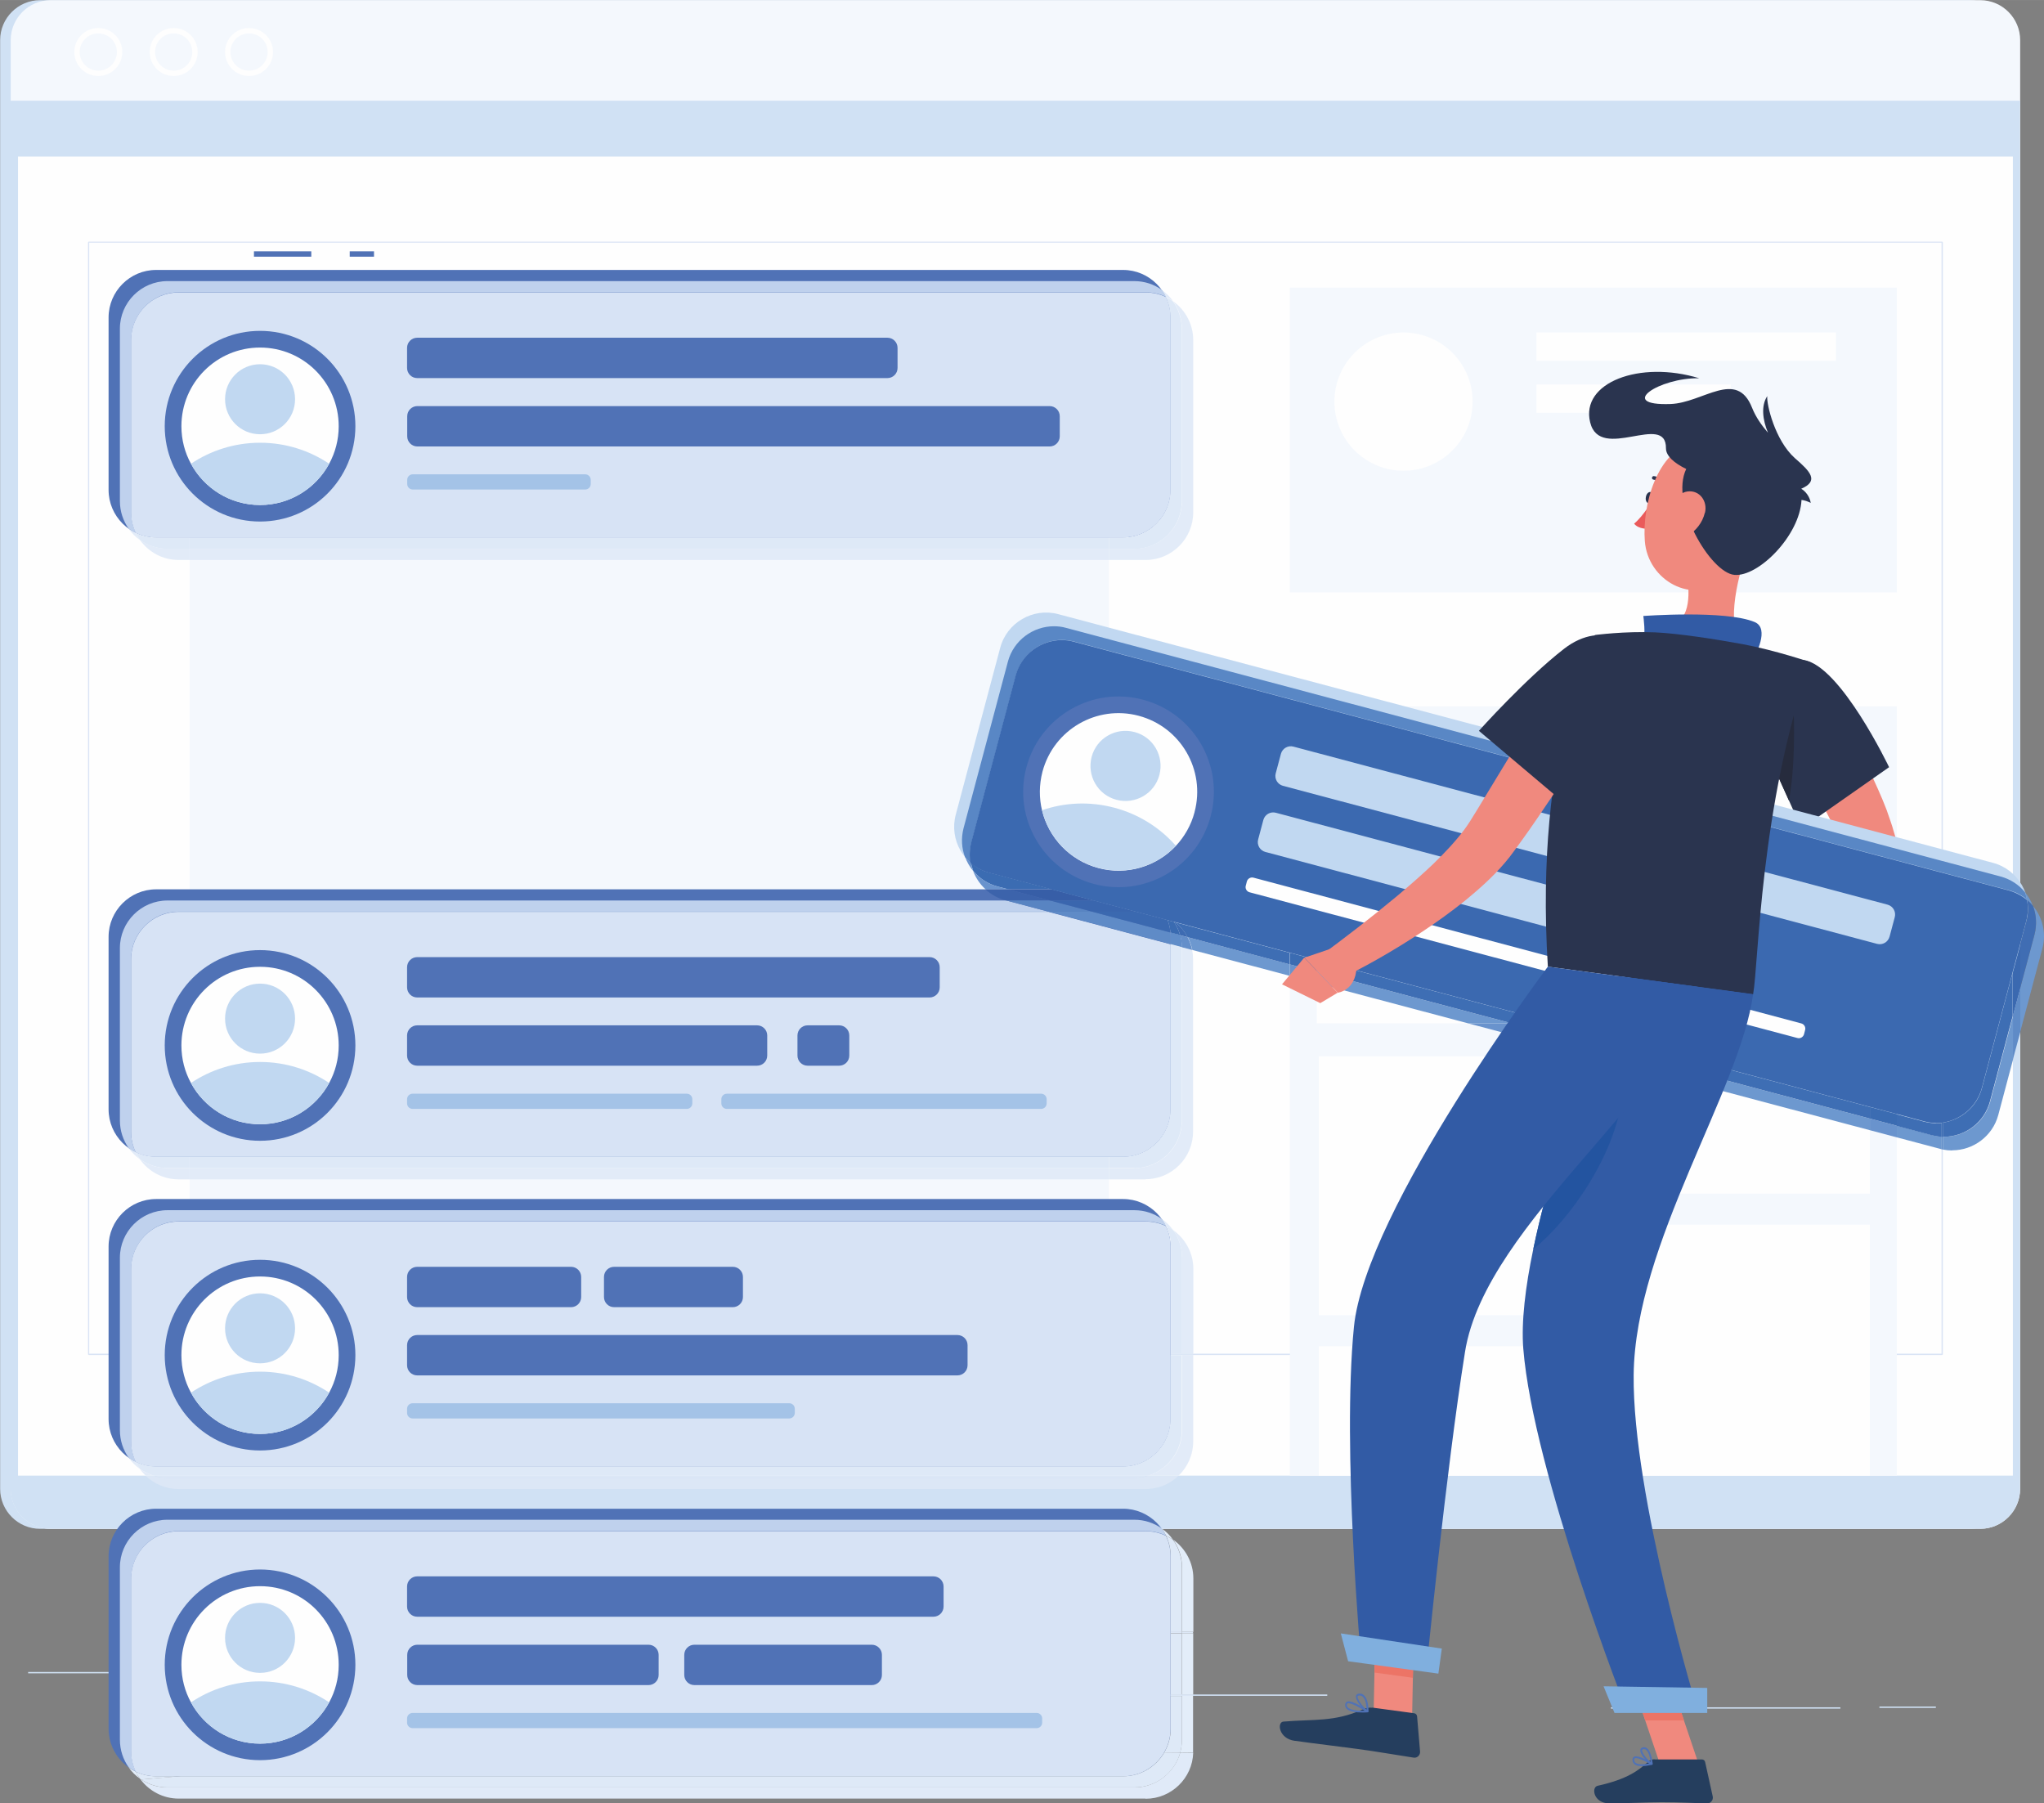 <?xml version="1.0" encoding="UTF-8"?>
<!DOCTYPE svg PUBLIC "-//W3C//DTD SVG 1.1//EN" "http://www.w3.org/Graphics/SVG/1.1/DTD/svg11.dtd">
<!-- Creator: CorelDRAW 2017 -->
<svg xmlns="http://www.w3.org/2000/svg" xml:space="preserve" width="135.634mm" height="119.655mm" version="1.1" style="shape-rendering:geometricPrecision; text-rendering:geometricPrecision; image-rendering:optimizeQuality; fill-rule:evenodd; clip-rule:evenodd"
viewBox="0 0 13723 12106"
 xmlns:xlink="http://www.w3.org/1999/xlink">
 <rect x="0" y="0" width="13723" height="12106" fill="#808080" stroke="none"/>
 <defs>
  <style type="text/css">
   <![CDATA[
    .fil2 {fill:#FEFEFE;fill-rule:nonzero}
    .fil14 {fill:#F0897E;fill-rule:nonzero}
    .fil34 {fill:#EA5A5B;fill-rule:nonzero}
    .fil36 {fill:#EC7466;fill-rule:nonzero}
    .fil1 {fill:#F4F8FD;fill-rule:nonzero}
    .fil5 {fill:#E3EDF9;fill-rule:nonzero}
    .fil13 {fill:#E2EBF8;fill-rule:nonzero}
    .fil8 {fill:#E0EAF8;fill-rule:nonzero}
    .fil9 {fill:#DEE9F7;fill-rule:nonzero}
    .fil6 {fill:#DCE7F6;fill-rule:nonzero}
    .fil3 {fill:#DAE4F5;fill-rule:nonzero}
    .fil10 {fill:#D7E3F5;fill-rule:nonzero}
    .fil0 {fill:#D0E1F4;fill-rule:nonzero}
    .fil12 {fill:#C1D8F1;fill-rule:nonzero}
    .fil7 {fill:#BFD1ED;fill-rule:nonzero}
    .fil11 {fill:#A4C3E7;fill-rule:nonzero}
    .fil38 {fill:#80AFDE;fill-rule:nonzero}
    .fil17 {fill:#6D98CF;fill-rule:nonzero}
    .fil18 {fill:#6993CD;fill-rule:nonzero}
    .fil23 {fill:#648FCA;fill-rule:nonzero}
    .fil24 {fill:#608DC9;fill-rule:nonzero}
    .fil20 {fill:#5F8BC7;fill-rule:nonzero}
    .fil19 {fill:#5987C5;fill-rule:nonzero}
    .fil22 {fill:#5884C2;fill-rule:nonzero}
    .fil4 {fill:#5072B6;fill-rule:nonzero}
    .fil27 {fill:#3E6EB4;fill-rule:nonzero}
    .fil25 {fill:#406DB3;fill-rule:nonzero}
    .fil29 {fill:#3B6CB2;fill-rule:nonzero}
    .fil32 {fill:#3D6BB2;fill-rule:nonzero}
    .fil28 {fill:#3A6BB1;fill-rule:nonzero}
    .fil26 {fill:#3B69B0;fill-rule:nonzero}
    .fil31 {fill:#3A66AE;fill-rule:nonzero}
    .fil21 {fill:#3C63AB;fill-rule:nonzero}
    .fil30 {fill:#375EA7;fill-rule:nonzero}
    .fil33 {fill:#325BA5;fill-rule:nonzero}
    .fil37 {fill:#2354A0;fill-rule:nonzero}
    .fil35 {fill:#253E5E;fill-rule:nonzero}
    .fil15 {fill:#2A344F;fill-rule:nonzero}
    .fil16 {fill:#262B3D;fill-rule:nonzero}
   ]]>
  </style>
 </defs>
 <g id="Layer_x0020_1">
  <path class="fil0" d="M12618 11465l379 0 0 -9 -379 0 0 9z"/>
  <path class="fil0" d="M10816 11470l1540 0 0 -9 -1540 0 0 9z"/>
  <path class="fil0" d="M6312 11384l2599 0 0 -9 -2599 0 0 9z"/>
  <path class="fil0" d="M3992 11540l825 0 0 -9 -825 0 0 9z"/>
  <path class="fil0" d="M933 11389l1136 0 0 -9 -1136 0 0 9z"/>
  <path class="fil0" d="M2266 11389l1062 0 0 -9 -1062 0 0 9z"/>
  <path class="fil0" d="M189 11233l1084 0 0 -9 -1084 0 0 9z"/>
  <path class="fil0" d="M13224 10263l-12955 0c-148,0 -268,-121 -268,-268l0 -9726c0,-148 121,-268 268,-268l12955 0c148,0 268,121 268,268l0 9726c0,148 -121,268 -268,268z"/>
  <path class="fil1" d="M13295 10263l-12955 0c-148,0 -268,-121 -268,-268l0 -9726c0,-148 121,-268 268,-268l12955 0c148,0 268,121 268,268l0 9726c0,148 -121,268 -268,268z"/>
  <path class="fil0" d="M71 694l0 9301c0,148 121,268 268,268l12955 0c148,0 268,-121 268,-268l0 -9301 -13492 0z"/>
  <path class="fil2" d="M121 9906l13393 0 0 -8855 -13393 0 0 8855z"/>
  <path class="fil3" d="M599 9087l12436 0 0 -7458 -12436 0 0 7458zm12441 9l-12445 0 -4 -4 0 -7466 4 -4 12445 0 4 4 0 7466 -4 4z"/>
  <path class="fil2" d="M660 224c-69,0 -125,56 -125,125 0,69 56,125 125,125 69,0 125,-56 125,-125 0,-69 -56,-125 -125,-125zm0 286c-89,0 -161,-72 -161,-161 0,-89 72,-161 161,-161 89,0 161,72 161,161 0,89 -72,161 -161,161z"/>
  <path class="fil2" d="M1166 224c-69,0 -125,56 -125,125 0,69 56,125 125,125 69,0 125,-56 125,-125 0,-69 -56,-125 -125,-125zm0 286c-89,0 -161,-72 -161,-161 0,-89 72,-161 161,-161 89,0 161,72 161,161 0,89 -72,161 -161,161z"/>
  <path class="fil2" d="M1672 224c-69,0 -125,56 -125,125 0,69 56,125 125,125 69,0 125,-56 125,-125 0,-69 -56,-125 -125,-125zm0 286c-89,0 -161,-72 -161,-161 0,-89 72,-161 161,-161 89,0 161,72 161,161 0,89 -72,161 -161,161z"/>
  <path class="fil0" d="M71 712l13492 0 0 -36 -13492 0 0 36z"/>
  <path class="fil1" d="M1273 8221l6172 0 0 -6291 -6172 0 0 6291z"/>
  <path class="fil1" d="M8660 3977l4075 0 0 -2046 -4075 0 0 2046z"/>
  <path class="fil2" d="M9887 2696c0,256 -208,464 -464,464 -256,0 -464,-208 -464,-464 0,-256 208,-464 464,-464 256,0 464,208 464,464z"/>
  <path class="fil2" d="M10315 2422l2011 0 0 -190 -2011 0 0 190z"/>
  <path class="fil2" d="M10315 2771l1305 0 0 -190 -1305 0 0 190z"/>
  <path class="fil1" d="M8660 9906l4075 0 0 -5164 -4075 0 0 5164z"/>
  <path class="fil2" d="M8841 6870l1738 0 0 -1738 -1738 0 0 1738z"/>
  <path class="fil2" d="M8854 8829l1738 0 0 -1738 -1738 0 0 1738z"/>
  <path class="fil2" d="M10816 6054l1738 0 0 -922 -1738 0 0 922z"/>
  <path class="fil2" d="M10816 8013l1738 0 0 -1738 -1738 0 0 1738z"/>
  <path class="fil2" d="M8854 9906l1738 0 0 -869 -1738 0 0 869z"/>
  <path class="fil2" d="M10816 9906l1738 0 0 -1685 -1738 0 0 1685z"/>
  <path class="fil4" d="M7540 11924l-6492 0c-176,0 -319,-144 -319,-319l0 -1158c0,-176 144,-319 319,-319l6492 0c176,0 319,144 319,319l0 1158c0,176 -144,319 -319,319z"/>
  <path class="fil5" d="M939 11940c-29,-21 -55,-46 -75,-75 15,11 31,20 47,28 8,17 17,32 28,47zm6937 -1603c-15,-11 -31,-20 -47,-28 -8,-16 -17,-31 -27,-46l1 0c28,20 53,45 73,74z"/>
  <path class="fil6" d="M7803 10263l-1 0c0,-1 -1,-1 -1,-2 1,1 2,1 2,2z"/>
  <path class="fil7" d="M911 11892c-17,-8 -32,-17 -47,-28 -37,-52 -59,-116 -59,-185l0 -1158c0,-176 144,-319 319,-319l6492 0c69,0 132,22 185,59 0,1 1,1 1,2 10,14 19,30 27,46 -42,-20 -88,-31 -137,-31l-6492 0c-176,0 -319,144 -319,319l0 1158c0,49 11,96 31,137z"/>
  <path class="fil5" d="M944 11946c-2,-2 -3,-4 -5,-6 3,2 6,4 9,6 -1,0 -3,0 -4,0zm7067 -181c-29,0 -58,-1 -87,-1 7,-27 11,-55 11,-85l0 -295 75 0 0 371c0,3 0,7 0,10zm0 -390l-75 0 0 -411 75 0 0 411zm0 -420l-75 0 0 -434c0,-69 -22,-132 -59,-185 81,58 135,153 135,260l0 358z"/>
  <path class="fil6" d="M7935 10964l75 0 0 -9 -75 0 0 9z"/>
  <path class="fil6" d="M7935 11384l75 0 0 -9 -75 0 0 9z"/>
  <path class="fil8" d="M7691 12074l-6492 0c-104,0 -197,-51 -255,-128 1,0 3,0 4,0 51,34 111,53 176,53l6492 0c146,0 270,-100 308,-234 29,0 58,1 87,1 -5,171 -147,309 -319,309z"/>
  <path class="fil9" d="M948 11946c-3,-2 -6,-4 -9,-6 -11,-15 -20,-31 -28,-47 42,20 88,31 137,31l160 0c-91,7 -178,15 -261,22zm6976 -181c-35,0 -71,-1 -107,-1 27,-47 43,-101 43,-159l0 -220 75 0 0 295c0,29 -4,58 -11,85zm11 -389l-75 0 0 -411 75 0 0 411zm0 -420l-75 0 0 -509c0,-49 -11,-96 -31,-137 17,8 33,17 47,28 37,52 59,116 59,185l0 434z"/>
  <path class="fil6" d="M7860 10964l75 0 0 -9 -75 0 0 9z"/>
  <path class="fil6" d="M7860 11384l75 0 0 -9 -75 0 0 9z"/>
  <path class="fil9" d="M7616 11999l-6492 0c-65,0 -125,-20 -176,-53 83,-8 170,-15 261,-22l6332 0c118,0 221,-65 276,-160 36,0 71,1 107,1 -37,135 -161,234 -308,234z"/>
  <path class="fil10" d="M7540 11924l-6492 0c-49,0 -96,-11 -137,-31 -20,-42 -31,-88 -31,-137l0 -1158c0,-176 144,-319 319,-319l6492 0c49,0 96,11 137,31 20,42 31,88 31,137l0 1158c0,58 -16,112 -43,159 -55,95 -159,160 -276,160z"/>
  <path class="fil4" d="M6267 10853l-3466 0c-38,0 -68,-31 -68,-68l0 -135c0,-38 31,-68 68,-68l3466 0c38,0 68,31 68,68l0 135c0,38 -31,68 -68,68z"/>
  <path class="fil4" d="M4354 11312l-1552 0c-38,0 -68,-31 -68,-68l0 -135c0,-38 31,-68 68,-68l1552 0c38,0 68,31 68,68l0 135c0,38 -31,68 -68,68z"/>
  <path class="fil4" d="M5853 11312l-1191 0c-38,0 -68,-31 -68,-68l0 -135c0,-38 31,-68 68,-68l1191 0c38,0 68,31 68,68l0 135c0,38 -31,68 -68,68z"/>
  <path class="fil11" d="M6960 11601l-4190 0c-21,0 -37,-17 -37,-37l0 -28c0,-21 17,-37 37,-37l4190 0c21,0 37,17 37,37l0 28c0,21 -17,37 -37,37z"/>
  <path class="fil4" d="M2386 11176c0,354 -287,640 -640,640 -354,0 -640,-287 -640,-640 0,-354 287,-640 640,-640 354,0 640,287 640,640z"/>
  <path class="fil2" d="M2274 11176c0,91 -23,177 -64,252 -89,165 -264,277 -464,277 -201,0 -375,-112 -464,-277 -41,-75 -64,-160 -64,-252 0,-292 236,-528 528,-528 292,0 528,236 528,528z"/>
  <path class="fil12" d="M2210 11428c-89,165 -264,277 -464,277 -201,0 -375,-112 -464,-277 133,-89 293,-141 464,-141 172,0 331,52 464,141z"/>
  <path class="fil12" d="M1981 10995c0,130 -105,235 -235,235 -130,0 -235,-105 -235,-235 0,-130 105,-235 235,-235 130,0 235,105 235,235z"/>
  <path class="fil4" d="M7540 9845l-6492 0c-176,0 -319,-144 -319,-319l0 -1158c0,-176 144,-319 319,-319l6492 0c176,0 319,144 319,319l0 1158c0,176 -144,319 -319,319z"/>
  <path class="fil13" d="M939 9861c-29,-21 -55,-46 -75,-75 15,11 31,20 47,28 8,17 17,32 28,47zm6937 -1603c-15,-11 -31,-20 -47,-28 -8,-17 -17,-33 -28,-47 29,21 55,46 75,75z"/>
  <path class="fil7" d="M911 9814c-17,-8 -32,-17 -47,-28 -37,-52 -59,-116 -59,-185l0 -1158c0,-176 144,-319 319,-319l6492 0c69,0 132,22 185,59 11,15 20,31 28,47 -42,-20 -88,-31 -137,-31l-6492 0c-176,0 -319,144 -319,319l0 1158c0,49 11,96 31,137z"/>
  <path class="fil6" d="M7691 9996l-6492 0c-85,0 -163,-34 -221,-89l53 0c29,9 60,14 93,14l6492 0c32,0 63,-5 93,-14l203 0c-57,55 -135,89 -221,89z"/>
  <path class="fil13" d="M7912 9906l-203 0c131,-40 227,-162 227,-305l0 -505 75 0 0 580c0,90 -38,172 -98,230zm-6881 0l-53 0c-14,-14 -28,-29 -39,-45 28,20 59,35 92,45zm6980 -819l-75 0 0 -644c0,-69 -22,-132 -59,-185 81,58 135,153 135,260l0 569z"/>
  <path class="fil6" d="M7935 9096l75 0 0 -9 -75 0 0 9z"/>
  <path class="fil6" d="M7616 9920l-6492 0c-32,0 -63,-5 -93,-14l6678 0c-29,9 -61,14 -93,14z"/>
  <path class="fil9" d="M7709 9906l-6678 0c-33,-10 -64,-26 -92,-45 -11,-15 -20,-31 -28,-47 42,20 88,31 137,31l6492 0c176,0 319,-144 319,-319l0 -429 75 0 0 505c0,143 -96,265 -227,305zm227 -819l-75 0 0 -720c0,-49 -11,-96 -31,-137 17,8 33,17 47,28 37,52 59,116 59,185l0 644z"/>
  <path class="fil6" d="M7860 9096l75 0 0 -9 -75 0 0 9z"/>
  <path class="fil10" d="M7540 9845l-6492 0c-49,0 -96,-11 -137,-31 -20,-42 -31,-88 -31,-137l0 -1158c0,-176 144,-319 319,-319l6492 0c49,0 96,11 137,31 20,42 31,88 31,137l0 1158c0,176 -144,319 -319,319z"/>
  <path class="fil4" d="M3834 8775l-1033 0c-38,0 -68,-31 -68,-68l0 -135c0,-38 31,-68 68,-68l1033 0c38,0 68,31 68,68l0 135c0,38 -31,68 -68,68z"/>
  <path class="fil4" d="M4920 8775l-797 0c-38,0 -68,-31 -68,-68l0 -135c0,-38 31,-68 68,-68l797 0c38,0 68,31 68,68l0 135c0,38 -31,68 -68,68z"/>
  <path class="fil4" d="M6428 9233l-3627 0c-38,0 -68,-31 -68,-68l0 -135c0,-38 31,-68 68,-68l3627 0c38,0 68,31 68,68l0 135c0,38 -31,68 -68,68z"/>
  <path class="fil11" d="M5299 9522l-2529 0c-21,0 -37,-17 -37,-37l0 -28c0,-21 17,-37 37,-37l2529 0c21,0 37,17 37,37l0 28c0,21 -17,37 -37,37z"/>
  <path class="fil4" d="M2386 9097c0,354 -287,640 -640,640 -354,0 -640,-287 -640,-640 0,-354 287,-640 640,-640 354,0 640,287 640,640z"/>
  <path class="fil2" d="M2274 9097c0,91 -23,177 -64,252 -89,165 -264,277 -464,277 -201,0 -375,-112 -464,-277 -41,-75 -64,-160 -64,-252 0,-292 236,-528 528,-528 292,0 528,236 528,528z"/>
  <path class="fil12" d="M2210 9349c-89,165 -264,277 -464,277 -201,0 -375,-112 -464,-277 133,-89 293,-141 464,-141 172,0 331,52 464,141z"/>
  <path class="fil12" d="M1981 8917c0,130 -105,235 -235,235 -130,0 -235,-105 -235,-235 0,-130 105,-235 235,-235 130,0 235,105 235,235z"/>
  <path class="fil4" d="M7540 7766l-6492 0c-176,0 -319,-144 -319,-319l0 -1158c0,-176 144,-319 319,-319l6492 0c176,0 319,144 319,319l0 1158c0,176 -144,319 -319,319z"/>
  <path class="fil13" d="M939 7782c-29,-21 -55,-46 -75,-75 15,11 31,20 47,28 8,17 17,33 28,47z"/>
  <path class="fil7" d="M911 7735c-17,-8 -33,-17 -47,-28 -37,-52 -59,-116 -59,-185l0 -1158c0,-176 144,-319 319,-319l5632 0 283 75 -5840 0c-176,0 -319,144 -319,319l0 1158c0,49 11,96 31,137z"/>
  <path class="fil13" d="M7691 7917l-246 0 0 -75 171 0c176,0 319,-144 319,-319l0 -1158c0,-2 0,-4 0,-6l69 18c4,20 6,41 6,62l0 1158c0,176 -144,319 -319,319zm-6418 0l-74 0c-107,0 -202,-53 -260,-135 52,37 116,59 185,59l149 0 0 75z"/>
  <path class="fil13" d="M1273 7917l6172 0 0 -75 -6172 0 0 75z"/>
  <path class="fil9" d="M7616 7841l-171 0 0 -75 95 0c176,0 319,-144 319,-319l0 -1108 75 20c0,2 0,4 0,6l0 1158c0,176 -144,319 -319,319zm-6343 0l-149 0c-69,0 -132,-22 -185,-59 -11,-15 -20,-31 -28,-47 42,20 88,31 137,31l225 0 0 75z"/>
  <path class="fil9" d="M1273 7841l6172 0 0 -75 -6172 0 0 75z"/>
  <path class="fil10" d="M7540 7766l-6492 0c-49,0 -96,-11 -137,-31 -20,-42 -31,-88 -31,-137l0 -1158c0,-176 144,-319 319,-319l5840 0 820 218 0 1108c0,176 -144,319 -319,319z"/>
  <path class="fil4" d="M6241 6696l-3440 0c-38,0 -68,-31 -68,-68l0 -135c0,-38 31,-68 68,-68l3440 0c38,0 68,31 68,68l0 135c0,38 -31,68 -68,68z"/>
  <path class="fil4" d="M5083 7154l-2282 0c-38,0 -68,-31 -68,-68l0 -135c0,-38 31,-68 68,-68l2282 0c38,0 68,31 68,68l0 135c0,38 -31,68 -68,68z"/>
  <path class="fil4" d="M5634 7154l-212 0c-38,0 -68,-31 -68,-68l0 -135c0,-38 31,-68 68,-68l212 0c38,0 68,31 68,68l0 135c0,38 -31,68 -68,68z"/>
  <path class="fil11" d="M4611 7444l-1841 0c-21,0 -37,-17 -37,-37l0 -28c0,-21 17,-37 37,-37l1841 0c21,0 37,17 37,37l0 28c0,21 -17,37 -37,37z"/>
  <path class="fil11" d="M6990 7444l-2110 0c-21,0 -37,-17 -37,-37l0 -28c0,-21 17,-37 37,-37l2110 0c21,0 37,17 37,37l0 28c0,21 -17,37 -37,37z"/>
  <path class="fil4" d="M2386 7018c0,354 -287,640 -640,640 -354,0 -640,-287 -640,-640 0,-354 287,-640 640,-640 354,0 640,287 640,640z"/>
  <path class="fil2" d="M2274 7018c0,91 -23,177 -64,252 -89,165 -264,277 -464,277 -201,0 -375,-112 -464,-277 -41,-75 -64,-160 -64,-252 0,-292 236,-528 528,-528 292,0 528,237 528,528z"/>
  <path class="fil12" d="M2210 7270c-89,165 -264,277 -464,277 -201,0 -375,-112 -464,-277 133,-89 293,-141 464,-141 172,0 331,52 464,141z"/>
  <path class="fil12" d="M1981 6838c0,130 -105,235 -235,235 -130,0 -235,-105 -235,-235 0,-130 105,-235 235,-235 130,0 235,105 235,235z"/>
  <path class="fil4" d="M2348 1723l163 0 0 -36 -163 0 0 36z"/>
  <path class="fil4" d="M1705 1723l385 0 0 -36 -385 0 0 36z"/>
  <path class="fil4" d="M7540 3608l-6492 0c-176,0 -319,-144 -319,-319l0 -1158c0,-176 144,-319 319,-319l6492 0c176,0 319,144 319,319l0 1158c0,176 -144,319 -319,319z"/>
  <path class="fil13" d="M939 3625c-29,-21 -55,-46 -75,-75 15,11 31,20 47,28 8,17 17,32 28,47zm6937 -1603c-15,-11 -31,-20 -47,-28 -8,-17 -17,-32 -28,-47 29,21 55,46 75,75z"/>
  <path class="fil7" d="M911 3577c-17,-8 -32,-17 -47,-28 -37,-52 -59,-116 -59,-185l0 -1158c0,-176 144,-319 319,-319l6492 0c69,0 132,22 185,59 11,15 20,31 28,47 -42,-20 -88,-31 -137,-31l-6492 0c-176,0 -319,144 -319,319l0 1158c0,49 11,96 31,137z"/>
  <path class="fil13" d="M7691 3759l-246 0 0 -75 171 0c176,0 319,-144 319,-319l0 -1158c0,-69 -22,-132 -59,-185 81,58 135,153 135,260l0 1158c0,176 -144,319 -319,319zm-6418 0l-74 0c-107,0 -202,-53 -260,-135 52,37 116,59 185,59l149 0 0 75z"/>
  <path class="fil13" d="M1273 3759l6172 0 0 -75 -6172 0 0 75z"/>
  <path class="fil9" d="M7616 3684l-171 0 0 -75 95 0c176,0 319,-144 319,-319l0 -1158c0,-49 -11,-96 -31,-137 17,8 33,17 47,28 37,52 59,116 59,185l0 1158c0,176 -144,319 -319,319zm-6343 0l-149 0c-69,0 -132,-22 -185,-59 -11,-15 -20,-31 -28,-47 42,20 88,31 137,31l225 0 0 75z"/>
  <path class="fil9" d="M1273 3684l6172 0 0 -75 -6172 0 0 75z"/>
  <path class="fil10" d="M7540 3608l-6492 0c-49,0 -96,-11 -137,-31 -20,-42 -31,-88 -31,-137l0 -1158c0,-176 144,-319 319,-319l6492 0c49,0 96,11 137,31 20,42 31,88 31,137l0 1158c0,176 -144,319 -319,319z"/>
  <path class="fil4" d="M5958 2538l-3157 0c-38,0 -68,-31 -68,-68l0 -135c0,-38 31,-68 68,-68l3157 0c38,0 68,31 68,68l0 135c0,38 -31,68 -68,68z"/>
  <path class="fil4" d="M7047 2997l-4245 0c-38,0 -68,-31 -68,-68l0 -135c0,-38 31,-68 68,-68l4245 0c38,0 68,31 68,68l0 135c0,38 -31,68 -68,68z"/>
  <path class="fil11" d="M3929 3286l-1158 0c-21,0 -37,-17 -37,-37l0 -28c0,-21 17,-37 37,-37l1158 0c21,0 37,17 37,37l0 28c0,21 -17,37 -37,37z"/>
  <path class="fil4" d="M2386 2861c0,354 -287,640 -640,640 -354,0 -640,-287 -640,-640 0,-354 287,-640 640,-640 354,0 640,287 640,640z"/>
  <path class="fil2" d="M2274 2861c0,91 -23,177 -64,252 -89,165 -264,277 -464,277 -201,0 -375,-112 -464,-277 -41,-75 -64,-160 -64,-252 0,-292 236,-528 528,-528 292,0 528,237 528,528z"/>
  <path class="fil12" d="M2210 3113c-89,165 -264,277 -464,277 -201,0 -375,-112 -464,-277 133,-89 293,-141 464,-141 172,0 331,52 464,141z"/>
  <path class="fil12" d="M1981 2680c0,130 -105,235 -235,235 -130,0 -235,-105 -235,-235 0,-130 105,-235 235,-235 130,0 235,105 235,235z"/>
  <path class="fil14" d="M12105 6626l-234 122 262 204c0,0 176,-148 109,-250l-136 -76z"/>
  <path class="fil14" d="M11737 6996l224 156 172 -200 -262 -204 -134 248z"/>
  <path class="fil14" d="M12195 4602c32,42 60,80 88,121 28,40 54,81 81,122 52,82 102,166 147,253 47,86 88,176 127,268l28 70 25 72c9,24 16,49 23,73l11 37 3 9 4 15c3,12 5,22 7,33 11,85 -2,145 -14,202 -14,56 -31,106 -50,155 -38,96 -84,184 -131,269 -96,170 -204,326 -324,478l-164 -106c79,-165 156,-334 223,-500 33,-83 64,-167 86,-247 11,-40 21,-80 25,-115 5,-35 4,-68 1,-76l-1 -1c0,0 0,0 0,0 0,0 0,1 -1,-1l-3 -7 -11 -29c-8,-20 -15,-39 -24,-59l-26 -59 -28 -59c-39,-78 -81,-155 -126,-232 -45,-76 -92,-153 -141,-228 -48,-75 -101,-151 -149,-220l315 -237z"/>
  <path class="fil15" d="M12683 5150l-588 412c0,0 -35,-77 -85,-190 -40,-90 -91,-201 -141,-314 -20,-46 -40,-91 -60,-136 -136,-310 23,-533 302,-491 246,37 572,719 572,719z"/>
  <path class="fil16" d="M12038 4721c12,111 13,453 -28,652 -40,-90 -91,-201 -141,-314l169 -338z"/>
  <path class="fil12" d="M12917 7528l-6274 -1669c-170,-45 -272,-221 -226,-391l298 -1119c45,-170 221,-272 391,-226l6274 1669c170,45 272,221 226,391l-298 1119c-45,170 -221,272 -391,226z"/>
  <path class="fil17" d="M13649 6081c-12,-14 -25,-27 -39,-39 -3,-18 -8,-36 -15,-53 23,28 41,59 54,92z"/>
  <path class="fil18" d="M6533 5846c-23,-28 -41,-59 -53,-92 12,14 25,27 39,39 3,18 8,36 15,53z"/>
  <path class="fil19" d="M13611 6041c-35,-30 -77,-53 -125,-65l-6274 -1669c-27,-7 -55,-11 -82,-11 -141,0 -271,95 -309,237l-298 1119c-13,47 -14,95 -5,141 -14,-12 -27,-25 -39,-39 -23,-60 -27,-127 -10,-194l298 -1119c38,-142 168,-237 309,-237 27,0 54,3 82,11l6274 1669c66,18 122,55 163,105 6,17 11,35 15,53z"/>
  <path class="fil17" d="M13563 6927l0 -293 96 -359c18,-66 13,-134 -10,-194 64,77 91,183 63,286l-149 561z"/>
  <path class="fil20" d="M13514 7113l0 -293 50 -186 0 293 -50 186z"/>
  <path class="fil17" d="M13106 7723c-20,0 -41,-2 -61,-6l0 -86c3,0 5,0 8,0 141,0 271,-95 309,-237l153 -574 0 293 -99 372c-38,142 -168,237 -309,237zm-70 -8c-4,-1 -8,-2 -11,-3l-290 -77 0 -78 236 63c22,6 43,9 65,10l0 85zm-4376 -1164l-655 -174c-6,-31 -17,-59 -31,-86l686 183 0 78z"/>
  <path class="fil20" d="M13045 7717c-3,-1 -6,-1 -9,-2l0 -85c3,0 6,0 9,0l0 86z"/>
  <path class="fil18" d="M6766 5969l-150 0c-37,-34 -65,-76 -83,-123 41,49 97,87 163,105l69 18z"/>
  <path class="fil18" d="M12735 7635l-181 -48 0 -78 181 48 0 78zm-1919 -510l-958 -255 293 0 665 177 0 78zm-1975 -525l-181 -48 0 -78 181 48 0 78z"/>
  <path class="fil17" d="M10151 6870l-293 0 -1017 -270 0 -78 1310 348z"/>
  <path class="fil17" d="M12554 7587l-1738 -462 0 -78 1738 462 0 78z"/>
  <path class="fil21" d="M7049 6045l-293 0 -6 -1c-52,-14 -97,-40 -134,-74l150 0 283 75z"/>
  <path class="fil22" d="M7333 6120l-293 0 -283 -75 293 0 284 75z"/>
  <path class="fil23" d="M8004 6377l-69 -18c0,-28 -5,-55 -12,-81l50 13c14,27 25,56 31,86z"/>
  <path class="fil24" d="M7935 6358l-75 -20 0 -50c0,-10 0,-19 -1,-29l65 17c7,26 12,53 12,81z"/>
  <path class="fil20" d="M7860 6338l-820 -218 293 0 526 140c1,9 1,19 1,29l0 50z"/>
  <path class="fil25" d="M13563 6634l0 -293 42 -158c13,-47 14,-95 5,-141 14,12 27,25 39,39 23,60 27,127 10,194l-96 359z"/>
  <path class="fil26" d="M13514 6820l0 -293 50 -186 0 293 -50 186z"/>
  <path class="fil27" d="M13052 7631c-3,0 -5,0 -8,0l0 -95c123,-18 230,-107 263,-234l206 -775 0 293 -153 574c-38,142 -168,237 -309,237zm-17 0c-22,-1 -43,-5 -65,-10l-236 -63 0 -78 183 49c27,7 55,11 82,11 12,0 25,-1 37,-2l0 94zm-4376 -1157l-686 -183c-21,-39 -49,-73 -83,-100l769 205 0 78z"/>
  <path class="fil28" d="M13045 7631c-3,0 -6,0 -9,0l0 -94c3,0 6,-1 9,-1l0 95z"/>
  <path class="fil29" d="M7059 5969l-293 0 -69 -18c-66,-18 -122,-55 -163,-105 -6,-17 -11,-35 -15,-53 35,30 77,53 125,65l416 111z"/>
  <path class="fil29" d="M12735 7557l-181 -48 0 -78 181 48 0 78zm-1919 -510l-665 -177 293 0 372 99 0 78zm-1975 -525l-181 -48 0 -78 181 48 0 78z"/>
  <path class="fil27" d="M10444 6870l-293 0 -1310 -348 0 -78 1603 426z"/>
  <path class="fil27" d="M12554 7509l-1738 -462 0 -78 1738 462 0 78z"/>
  <path class="fil30" d="M7342 6045l-293 0 -283 -75 293 0 283 75z"/>
  <path class="fil31" d="M7626 6120l-293 0 -284 -75 293 0 284 75z"/>
  <path class="fil32" d="M7973 6291l-50 -13c-9,-32 -23,-62 -41,-89l9 2c34,27 62,61 83,100z"/>
  <path class="fil28" d="M7923 6277l-65 -17c-3,-29 -9,-57 -19,-83l43 11c18,27 32,57 41,89z"/>
  <path class="fil26" d="M7858 6260l-526 -140 293 0 214 57c10,26 16,54 19,83z"/>
  <path class="fil26" d="M12999 7538c-27,0 -54,-3 -82,-11l-183 -49 -181 -48 -1738 -462 -372 -99 -1603 -426 -181 -48 -769 -205 -9 -2 -43 -11 -214 -57 -284 -75 -283 -75 -416 -111c-47,-13 -90,-35 -125,-65 -9,-45 -7,-93 5,-141l298 -1119c38,-142 168,-237 309,-237 27,0 54,3 82,11l6274 1669c47,13 89,35 125,65 9,45 7,93 -5,141l-42 158 -50 186 -206 775c-34,127 -141,216 -263,234 -3,0 -6,1 -9,1 -12,1 -24,2 -37,2z"/>
  <path class="fil12" d="M12602 6336l-3989 -1061c-36,-10 -58,-47 -48,-84l35 -131c10,-36 47,-58 84,-48l3989 1061c36,10 58,47 48,84l-35 131c-10,36 -47,58 -84,48z"/>
  <path class="fil12" d="M11014 6389l-2519 -670c-36,-10 -58,-47 -48,-84l35 -131c10,-36 47,-58 84,-48l2520 670c36,10 58,47 48,84l-35 131c-10,36 -47,58 -84,48z"/>
  <path class="fil2" d="M12067 6968l-3677 -978c-20,-5 -32,-26 -26,-45l7 -27c5,-20 26,-32 46,-26l3676 978c20,5 32,26 26,45l-7 27c-5,20 -26,32 -45,26z"/>
  <path class="fil4" d="M8128 5480c-91,342 -442,545 -783,454 -342,-91 -545,-442 -454,-783 91,-342 442,-545 783,-454 342,91 545,441 454,783z"/>
  <path class="fil2" d="M8020 5452c-23,88 -68,165 -126,227 -128,136 -326,200 -520,148 -194,-52 -334,-205 -378,-387 -20,-83 -20,-171 3,-260 75,-282 364,-450 646,-375 282,75 450,364 375,646z"/>
  <path class="fil12" d="M7894 5678c-128,136 -326,200 -520,148 -194,-52 -334,-205 -378,-387 151,-52 319,-61 485,-17 166,44 307,135 413,255z"/>
  <path class="fil12" d="M7784 5202c-33,126 -162,200 -288,167 -126,-33 -200,-162 -167,-288 33,-126 162,-200 288,-167 126,33 200,162 167,288z"/>
  <path class="fil14" d="M11741 3664c-67,182 -159,520 -48,667 0,0 -82,182 -431,126 -384,-62 -153,-220 -153,-220 218,-16 237,-173 224,-325l408 -249z"/>
  <path class="fil33" d="M11031 4298c20,-33 2,-163 2,-163 0,0 555,-41 748,41 104,44 -1,229 -1,229l-750 -107z"/>
  <path class="fil15" d="M11099 3344c-3,21 -17,36 -31,34 -14,-2 -22,-21 -18,-41 3,-21 17,-36 31,-34 14,2 22,21 19,41z"/>
  <path class="fil34" d="M11098 3354c0,0 -66,112 -127,161 31,40 96,34 96,34l31 -196z"/>
  <path class="fil15" d="M11184 3280c-4,0 -9,-2 -11,-7 -26,-48 -70,-53 -71,-53 -7,-1 -12,-7 -11,-13 1,-7 7,-12 13,-11 2,0 59,6 91,66 3,6 1,13 -5,17l-6 1z"/>
  <path class="fil14" d="M9480 11556l-258 -35 12 -606 258 35 -12 606z"/>
  <path class="fil14" d="M11404 11841l-260 0 -203 -602 260 0 203 602z"/>
  <path class="fil35" d="M11109 11811l317 0c11,0 20,7 22,18l51 231c5,24 -14,47 -38,46 -102,-2 -176,-8 -305,-8 -79,0 -242,8 -351,8 -107,0 -123,-108 -79,-118 200,-44 276,-104 340,-162 12,-10 27,-16 42,-16z"/>
  <path class="fil35" d="M9213 11463l281 38c11,1 19,10 20,21l20 236c2,24 -19,45 -43,41 -101,-15 -247,-41 -375,-58 -149,-20 -249,-31 -424,-55 -106,-14 -121,-125 -75,-129 208,-17 342,3 531,-81 20,-9 43,-15 65,-12z"/>
  <path class="fil36" d="M9234 10916l-6 312 258 35 6 -312 -258 -35z"/>
  <path class="fil36" d="M11201 11239l-260 0 105 310 260 0 -105 -310z"/>
  <path class="fil15" d="M10708 4263c0,0 -409,737 -316,2226 415,56 1176,159 1378,186 38,-210 45,-1261 383,-2230 0,0 -230,-79 -454,-121 -175,-32 -429,-72 -586,-79 -207,-9 -406,18 -406,18z"/>
  <path class="fil14" d="M10866 4639c-57,99 -118,195 -177,292l-184 287c-62,96 -126,190 -190,284 -32,47 -65,94 -99,141l-51 70c-18,25 -40,54 -61,78 -84,99 -176,179 -268,255 -93,74 -188,143 -285,207 -194,129 -393,242 -603,343l-99 -168c179,-131 357,-269 527,-410 85,-71 167,-143 245,-217 77,-74 150,-152 208,-229 15,-20 26,-37 40,-58l44 -71 87 -143 175 -288 175 -289c60,-95 118,-193 178,-287l337 204z"/>
  <path class="fil15" d="M10994 4580c-33,246 -465,833 -465,833l-600 -507c0,0 314,-351 572,-551 261,-202 530,-45 493,225z"/>
  <path class="fil14" d="M8981 6353l-224 76 225 235c0,0 137,-16 125,-205l-125 -105z"/>
  <path class="fil14" d="M8608 6608l256 126 117 -70 -225 -235 -149 179z"/>
  <path class="fil14" d="M11809 3385c-56,252 -77,402 -226,512 -225,165 -520,-1 -540,-265 -18,-237 77,-609 343,-671 261,-60 480,172 424,424z"/>
  <path class="fil15" d="M12157 3376c-7,-44 -36,-79 -64,-95 122,-53 61,-116 -43,-206 -134,-120 -191,-364 -185,-416 -43,65 -31,160 5,246 -43,-50 -82,-105 -107,-168 -104,-262 -329,-33 -547,-25 -365,13 -76,-178 192,-173 -399,-122 -798,29 -732,296 66,270 512,-73 509,175 0,50 55,99 136,138 -112,231 162,696 323,711 161,15 439,-263 451,-503 20,2 43,10 62,20z"/>
  <path class="fil14" d="M11446 3442c-16,68 -62,122 -111,151 -74,44 -133,-17 -131,-99 2,-73 43,-184 126,-195 82,-10 135,66 117,143z"/>
  <path class="fil33" d="M11400 11489l-477 0c0,0 -629,-1604 -696,-2436 -14,-180 14,-414 67,-667 90,-433 249,-921 378,-1284 115,-323 208,-548 208,-548 0,0 362,49 890,120 -87,646 -793,1673 -802,2556 -8,813 431,2258 431,2258z"/>
  <path class="fil37" d="M10898 7304c-31,432 -363,890 -604,1082 90,-433 249,-921 378,-1284 67,-9 174,124 225,202z"/>
  <path class="fil33" d="M10392 6489c0,0 -1224,1629 -1302,2419 -81,821 49,2248 49,2248l437 59c0,0 132,-1341 260,-2141 139,-872 1465,-1774 1556,-2450 -426,-58 -999,-135 -999,-135z"/>
  <path class="fil38" d="M10839 11499l623 0 0 -168 -696 -11 73 178z"/>
  <path class="fil38" d="M9051 11152l606 83 23 -168 -678 -102 49 187z"/>
  <path class="fil4" d="M10984 11802c-3,0 -6,1 -8,2 -2,1 -4,2 -4,7 -1,10 2,17 8,22 14,12 48,14 92,5 -29,-17 -69,-36 -89,-36zm39 54c-20,0 -38,-3 -50,-13 -9,-8 -14,-19 -13,-33 1,-10 6,-15 11,-17 29,-15 113,37 122,43l3 6 -5 5c-18,4 -44,9 -68,9z"/>
  <path class="fil4" d="M11037 11742l-3 0c-8,1 -9,5 -9,6 -3,17 30,60 57,80 -3,-22 -11,-66 -31,-81 -4,-4 -9,-5 -14,-5zm52 105l-3 -1c-27,-15 -79,-72 -73,-101 1,-5 5,-14 20,-16 9,-1 18,1 26,8 30,25 36,100 37,103l-3 6 -3 1z"/>
  <path class="fil4" d="M9055 11433l-7 1 -5 6c-2,8 0,15 5,21 14,16 56,25 114,23 -36,-23 -85,-50 -108,-50zm92 63c-41,0 -89,-5 -108,-27 -7,-9 -10,-19 -7,-31 2,-7 6,-12 12,-15 34,-13 130,53 141,61l2 7 -6 4c-10,1 -22,1 -35,1z"/>
  <path class="fil4" d="M9127 11382c-10,0 -11,4 -12,5 -5,17 31,67 60,90 -1,-21 -4,-64 -23,-84 -7,-7 -14,-11 -24,-11l-1 0zm55 113l-3 -1c-29,-18 -83,-82 -75,-111 2,-6 8,-14 23,-14l2 0c13,0 24,5 32,15 29,31 27,102 27,105l-3 5 -3 1z"/>
 </g>
</svg>
